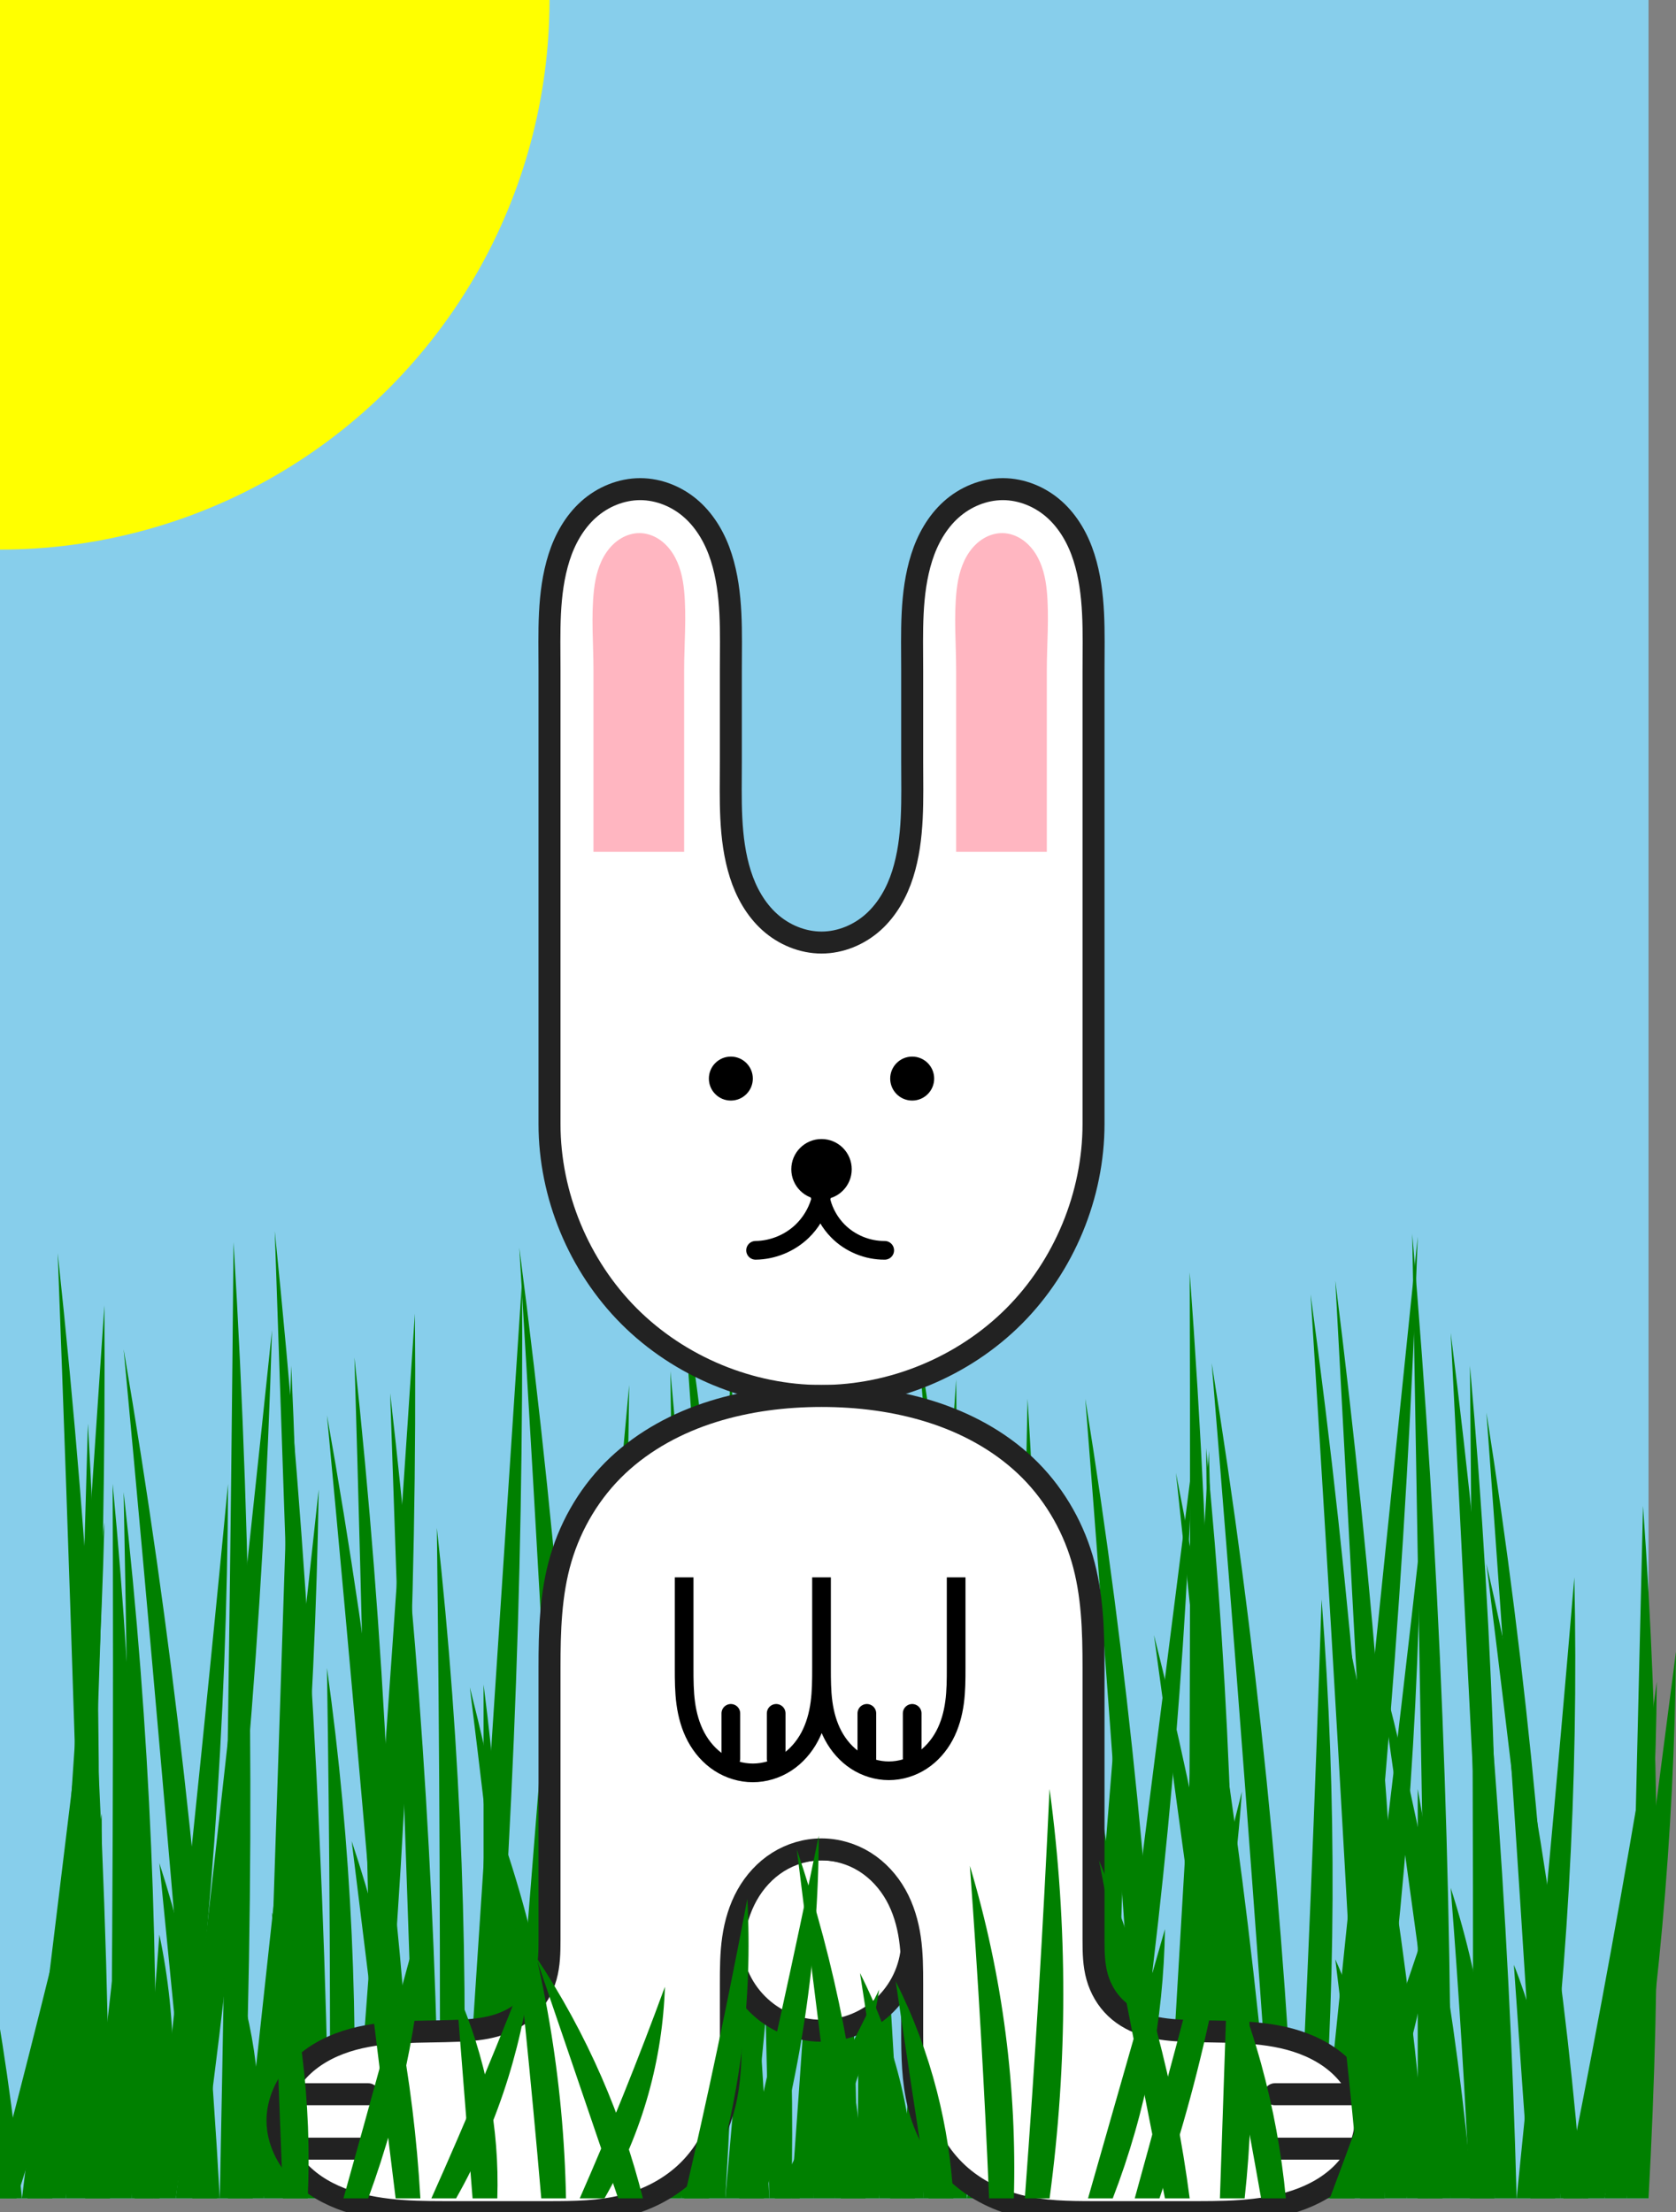 <svg version="1.1"
     xmlns="http://www.w3.org/2000/svg"
     width="610.0"
     height="805.0">

<rect width="100%" height="100%" fill="#808080" stroke="none"/>

<rect x="0" y="0" width="600" height="800" fill="skyblue"/>
<circle cx="0" cy="0" r="200" fill="yellow"/>
<path d="M 0.0 800.0 L 8.0 800.0 C 5.056 769.821, 0.716 739.778, -5.0 710.0 C -10.885 679.341, -18.23 648.962, -27.0 619.0 C -22.193 649.312, -17.526 679.645, -13.0 710.0 C -8.53 739.98, -4.196 769.98, 0.0 800.0 Z" fill="green"/>
<path d="M 8.0 800.0 L 16.0 800.0 C 22.324 759.176, 27.328 718.147, 31.0 677.0 C 34.651 636.089, 36.986 595.061, 38.0 554.0 L 23.0 677.0 L 8.0 800.0 Z" fill="green"/>
<path d="M 16.0 800.0 L 24.0 800.0 C 28.997 746.101, 32.665 692.079, 35.0 638.0 C 37.344 583.703, 38.345 529.347, 38.0 475.0 C 34.345 529.334, 30.678 583.667, 27.0 638.0 C 23.344 692.001, 19.678 746.001, 16.0 800.0 Z" fill="green"/>
<path d="M 24.0 800.0 L 32.0 800.0 C 34.666 753.05, 36.0 706.025, 36.0 659.0 C 36.0 611.975, 34.666 564.95, 32.0 518.0 L 28.0 659.0 L 24.0 800.0 Z" fill="green"/>
<path d="M 32.0 800.0 L 40.0 800.0 C 39.827 742.636, 38.159 685.277, 35.0 628.0 C 31.832 570.558, 27.163 513.198, 21.0 456.0 C 23.167 513.327, 25.167 570.661, 27.0 628.0 C 28.833 685.328, 30.5 742.662, 32.0 800.0 Z" fill="green"/>
<path d="M 40.0 800.0 L 48.0 800.0 C 49.83 756.695, 50.164 713.328, 49.0 670.0 C 47.834 626.592, 45.165 583.224, 41.0 540.0 C 41.167 583.333, 41.167 626.667, 41.0 670.0 C 40.833 713.334, 40.5 756.668, 40.0 800.0 Z" fill="green"/>
<path d="M 48.0 800.0 L 56.0 800.0 C 57.143 757.339, 56.809 714.638, 55.0 672.0 C 53.171 628.901, 49.835 585.866, 45.0 543.0 C 45.833 585.997, 46.499 628.998, 47.0 672.0 C 47.497 714.665, 47.83 757.332, 48.0 800.0 Z" fill="green"/>
<path d="M 56.0 800.0 L 64.0 800.0 C 70.16 756.845, 74.83 713.477, 78.0 670.0 C 81.154 626.741, 82.822 583.374, 83.0 540.0 C 78.832 583.35, 74.498 626.683, 70.0 670.0 C 65.498 713.351, 60.832 756.685, 56.0 800.0 Z" fill="green"/>
<path d="M 64.0 800.0 L 72.0 800.0 C 79.491 747.517, 85.494 694.823, 90.0 642.0 C 94.484 589.432, 97.486 536.737, 99.0 484.0 C 93.498 536.684, 87.831 589.351, 82.0 642.0 C 76.165 694.685, 70.165 747.352, 64.0 800.0 Z" fill="green"/>
<path d="M 72.0 800.0 L 80.0 800.0 C 77.116 748.558, 72.78 697.197, 67.0 646.0 C 61.145 594.138, 53.808 542.443, 45.0 491.0 C 49.819 542.653, 54.485 594.32, 59.0 646.0 C 63.483 697.321, 67.817 748.654, 72.0 800.0 Z" fill="green"/>
<path d="M 80.0 800.0 L 88.0 800.0 C 90.499 742.039, 91.499 684.013, 91.0 626.0 C 90.5 567.961, 88.499 509.935, 85.0 452.0 C 84.5 510.002, 83.833 568.002, 83.0 626.0 C 82.167 684.003, 81.167 742.003, 80.0 800.0 Z" fill="green"/>
<path d="M 88.0 800.0 L 96.0 800.0 C 101.993 757.158, 106.663 714.13, 110.0 671.0 C 113.321 628.075, 115.322 585.048, 116.0 542.0 L 102.0 671.0 L 88.0 800.0 Z" fill="green"/>
<path d="M 96.0 800.0 L 104.0 800.0 C 106.992 749.722, 108.659 699.366, 109.0 649.0 C 109.343 598.319, 108.342 547.628, 106.0 497.0 C 104.339 547.667, 102.672 598.334, 101.0 649.0 C 99.339 699.334, 97.672 749.667, 96.0 800.0 Z" fill="green"/>
<path d="M 104.0 800.0 L 112.0 800.0 C 114.318 764.387, 115.319 728.687, 115.0 693.0 C 114.678 656.955, 113.01 620.921, 110.0 585.0 C 109.005 621, 108.005 657, 107.0 693.0 C 106.005 728.667, 105.005 764.333, 104.0 800.0 Z" fill="green"/>
<path d="M 112.0 800.0 L 120.0 800.0 C 119.327 741.298, 117.327 682.611, 114.0 624.0 C 110.665 565.238, 105.996 506.551, 100.0 448.0 L 106.0 624.0 L 112.0 800.0 Z" fill="green"/>
<path d="M 120.0 800.0 L 128.0 800.0 C 129.469 768.022, 129.469 735.978, 128.0 704.0 C 126.509 671.55, 123.505 639.17, 119.0 607.0 C 119.501 639.331, 119.834 671.665, 120.0 704.0 C 120.164 736, 120.164 768, 120.0 800.0 Z" fill="green"/>
<path d="M 128.0 800.0 L 136.0 800.0 C 141.497 746.459, 145.499 692.764, 148.0 639.0 C 150.494 585.375, 151.495 531.681, 151.0 478.0 C 147.499 531.678, 143.832 585.345, 140.0 639.0 C 136.166 692.679, 132.166 746.346, 128.0 800.0 Z" fill="green"/>
<path d="M 136.0 800.0 L 144.0 800.0 C 144.494 748.985, 143.494 697.956, 141.0 647.0 C 138.499 595.897, 134.497 544.868, 129.0 494.0 C 130.5 544.995, 131.833 595.996, 133.0 647.0 C 134.167 697.997, 135.167 748.997, 136.0 800.0 Z" fill="green"/>
<path d="M 144.0 800.0 L 152.0 800.0 C 149.447 752.559, 145.444 705.196, 140.0 658.0 C 134.478 610.132, 127.474 562.435, 119.0 515.0 C 123.485 562.653, 127.819 610.32, 132.0 658.0 C 136.15 705.321, 140.15 752.654, 144.0 800.0 Z" fill="green"/>
<path d="M 152.0 800.0 L 160.0 800.0 C 159.64 751.3, 157.973 702.61, 155.0 654.0 C 151.997 604.894, 147.661 555.87, 142.0 507.0 C 143.661 556, 145.328 605, 147.0 654.0 C 148.661 702.667, 150.328 751.334, 152.0 800.0 Z" fill="green"/>
<path d="M 160.0 800.0 L 168.0 800.0 C 169.495 759.352, 169.495 718.648, 168.0 678.0 C 166.501 637.241, 163.498 596.538, 159.0 556.0 C 159.5 596.665, 159.833 637.332, 160.0 678.0 C 160.167 718.666, 160.167 759.334, 160.0 800.0 Z" fill="green"/>
<path d="M 168.0 800.0 L 176.0 800.0 C 180.998 744.432, 184.666 688.744, 187.0 633.0 C 189.329 577.368, 190.33 521.68, 190.0 466.0 L 179.0 633.0 L 168.0 800.0 Z" fill="green"/>
<path d="M 176.0 800.0 L 184.0 800.0 C 185.307 769.018, 185.307 737.982, 184.0 707.0 C 182.675 675.572, 180.005 644.2, 176.0 613.0 L 176.0 707.0 L 176.0 800.0 Z" fill="green"/>
<path d="M 184.0 800.0 L 192.0 800.0 C 195.991 767.125, 198.661 734.089, 200.0 701.0 C 201.348 667.685, 201.348 634.315, 200.0 601.0 C 197.347 634.334, 194.68 667.668, 192.0 701.0 C 189.347 734.001, 186.68 767.001, 184.0 800.0 Z" fill="green"/>
<path d="M 192.0 800.0 L 200.0 800.0 C 198.122 768.866, 194.784 737.821, 190.0 707.0 C 185.146 675.722, 178.803 644.675, 171.0 614.0 C 174.831 644.98, 178.498 675.981, 182.0 707.0 C 185.498 737.982, 188.831 768.983, 192.0 800.0 Z" fill="green"/>
<path d="M 200.0 800.0 L 208.0 800.0 C 214.494 750.833, 219.497 701.47, 223.0 652.0 C 226.488 602.742, 228.489 553.379, 229.0 504.0 C 224.498 553.349, 219.832 602.682, 215.0 652.0 C 210.165 701.35, 205.165 750.684, 200.0 800.0 Z" fill="green"/>
<path d="M 208.0 800.0 L 216.0 800.0 C 214.488 742.269, 211.487 684.576, 207.0 627.0 C 202.495 569.191, 196.492 511.498, 189.0 454.0 C 192.5 511.657, 195.833 569.324, 199.0 627.0 C 202.166 684.658, 205.166 742.325, 208.0 800.0 Z" fill="green"/>
<path d="M 216.0 800.0 L 224.0 800.0 C 223.446 766.601, 221.443 733.226, 218.0 700.0 C 214.49 666.134, 209.484 632.424, 203.0 599.0 C 205.49 632.656, 207.824 666.323, 210.0 700.0 C 212.154 733.324, 214.154 766.658, 216.0 800.0 Z" fill="green"/>
<path d="M 224.0 800.0 L 232.0 800.0 C 232.132 759.303, 230.798 718.601, 228.0 678.0 C 225.165 636.86, 220.828 595.824, 215.0 555.0 C 216.828 595.993, 218.495 636.994, 220.0 678.0 C 221.492 718.661, 222.826 759.328, 224.0 800.0 Z" fill="green"/>
<path d="M 232.0 800.0 L 240.0 800.0 C 240.661 760.659, 239.994 721.296, 238.0 682.0 C 236 642.569, 232.664 603.205, 228.0 564.0 L 230.0 682.0 L 232.0 800.0 Z" fill="green"/>
<path d="M 240.0 800.0 L 248.0 800.0 C 253.827 760.516, 258.164 720.811, 261.0 681.0 C 263.82 641.402, 265.155 601.698, 265.0 562.0 C 261.165 601.683, 257.165 641.35, 253.0 681.0 C 248.832 720.684, 244.498 760.352, 240.0 800.0 Z" fill="green"/>
<path d="M 248.0 800.0 L 256.0 800.0 C 256.648 749.994, 255.981 699.971, 254.0 650.0 C 252.002 599.59, 248.667 549.233, 244.0 499.0 C 244.664 549.333, 245.331 599.667, 246.0 650.0 C 246.664 700, 247.331 750, 248.0 800.0 Z" fill="green"/>
<path d="M 256.0 800.0 L 264.0 800.0 C 266.992 749.388, 268.659 698.699, 269.0 648.0 C 269.343 596.985, 268.342 545.962, 266.0 495.0 C 264.339 546, 262.672 597, 261.0 648.0 C 259.339 698.667, 257.672 749.334, 256.0 800.0 Z" fill="green"/>
<path d="M 264.0 800.0 L 272.0 800.0 C 278.329 743.127, 283.33 686.106, 287.0 629.0 C 290.659 572.065, 292.993 515.044, 294.0 458.0 L 279.0 629.0 L 264.0 800.0 Z" fill="green"/>
<path d="M 272.0 800.0 L 280.0 800.0 C 277.319 743.916, 273.317 687.896, 268.0 632.0 C 262.659 575.853, 255.99 519.832, 248.0 464.0 L 260.0 632.0 L 272.0 800.0 Z" fill="green"/>
<path d="M 280.0 800.0 L 288.0 800.0 C 288.793 768.992, 288.126 737.946, 286.0 707.0 C 283.837 675.515, 280.165 644.134, 275.0 613.0 C 276.164 644.328, 277.164 675.662, 278.0 707.0 C 278.827 737.996, 279.494 768.997, 280.0 800.0 Z" fill="green"/>
<path d="M 288.0 800.0 L 296.0 800.0 C 301.496 742.116, 305.498 684.09, 308.0 626.0 C 310.511 567.706, 311.511 509.346, 311.0 451.0 C 307.511 509.344, 303.845 567.678, 300.0 626.0 C 296.176 684.012, 292.176 742.012, 288.0 800.0 Z" fill="green"/>
<path d="M 296.0 800.0 L 304.0 800.0 C 304.972 767.337, 304.638 734.636, 303.0 702.0 C 301.339 668.897, 298.335 635.86, 294.0 603.0 C 294.332 636, 294.665 669, 295.0 702.0 C 295.332 734.667, 295.665 767.333, 296.0 800.0 Z" fill="green"/>
<path d="M 304.0 800.0 L 312.0 800.0 C 311.99 762.968, 310.655 725.937, 308.0 689.0 C 305.331 651.872, 301.328 614.84, 296.0 578.0 L 300.0 689.0 L 304.0 800.0 Z" fill="green"/>
<path d="M 312.0 800.0 L 320.0 800.0 C 321.831 744.689, 322.165 689.329, 321.0 634.0 C 319.834 578.608, 317.166 523.248, 313.0 468.0 C 313.167 523.333, 313.167 578.667, 313.0 634.0 C 312.833 689.334, 312.5 744.668, 312.0 800.0 Z" fill="green"/>
<path d="M 320.0 800.0 L 328.0 800.0 C 325.298 741.254, 321.297 682.569, 316.0 624.0 C 310.652 564.861, 303.983 505.841, 296.0 447.0 C 299.989 506.001, 303.989 565.001, 308.0 624.0 C 311.989 682.667, 315.989 741.334, 320.0 800.0 Z" fill="green"/>
<path d="M 328.0 800.0 L 336.0 800.0 C 340.665 750.435, 344 700.744, 346.0 651.0 C 347.996 601.363, 348.663 551.673, 348.0 502.0 L 338.0 651.0 L 328.0 800.0 Z" fill="green"/>
<path d="M 336.0 800.0 L 344.0 800.0 C 346.654 761.728, 347.989 723.364, 348.0 685.0 C 348.012 646.303, 346.677 607.605, 344.0 569.0 C 342.672 607.667, 341.339 646.334, 340.0 685.0 C 338.672 723.334, 337.339 761.667, 336.0 800.0 Z" fill="green"/>
<path d="M 344.0 800.0 L 352.0 800.0 C 349.771 759.553, 346.101 719.186, 341.0 679.0 C 335.809 638.11, 329.137 597.407, 321.0 557.0 C 325.151 597.652, 329.151 638.319, 333.0 679.0 C 336.815 719.32, 340.482 759.653, 344.0 800.0 Z" fill="green"/>
<path d="M 352.0 800.0 L 360.0 800.0 C 366.654 763.206, 371.991 726.175, 376.0 689.0 C 379.978 652.11, 382.647 615.079, 384.0 578.0 L 368.0 689.0 L 352.0 800.0 Z" fill="green"/>
<path d="M 360.0 800.0 L 368.0 800.0 C 364.955 747.903, 360.62 695.882, 355.0 644.0 C 349.313 591.502, 342.31 539.147, 334.0 487.0 C 338.319 539.334, 342.653 591.668, 347.0 644.0 C 351.32 696.001, 355.653 748.001, 360.0 800.0 Z" fill="green"/>
<path d="M 368.0 800.0 L 376.0 800.0 C 378.322 751.706, 379.323 703.349, 379.0 655.0 C 378.675 606.3, 377.007 557.608, 374.0 509.0 C 373.003 557.667, 372.003 606.333, 371.0 655.0 C 370.003 703.333, 369.003 751.667, 368.0 800.0 Z" fill="green"/>
<path d="M 376.0 800.0 L 384.0 800.0 C 381.106 754.544, 376.77 709.181, 371.0 664.0 C 365.14 618.113, 357.802 572.415, 349.0 527.0 C 353.817 572.651, 358.483 618.318, 363.0 664.0 C 367.481 709.319, 371.814 754.653, 376.0 800.0 Z" fill="green"/>
<path d="M 384.0 800.0 L 392.0 800.0 C 395.498 765.776, 397.501 731.399, 398.0 697.0 C 398.498 662.645, 397.497 628.268, 395.0 594.0 C 393.499 628.341, 391.833 662.675, 390.0 697.0 C 388.166 731.343, 386.166 765.677, 384.0 800.0 Z" fill="green"/>
<path d="M 392.0 800.0 L 400.0 800.0 C 403.998 767.126, 406.667 734.09, 408.0 701.0 C 409.328 668.018, 409.328 634.982, 408.0 602.0 L 400.0 701.0 L 392.0 800.0 Z" fill="green"/>
<path d="M 400.0 800.0 L 408.0 800.0 C 414.989 755.514, 420.659 710.822, 425.0 666.0 C 429.316 621.435, 432.318 576.742, 434.0 532.0 L 417.0 666.0 L 400.0 800.0 Z" fill="green"/>
<path d="M 408.0 800.0 L 416.0 800.0 C 414.43 766.559, 411.426 733.184, 407.0 700.0 C 402.477 666.092, 396.47 632.383, 389.0 599.0 C 392.484 632.651, 395.818 666.319, 399.0 700.0 C 402.148 733.32, 405.148 766.654, 408.0 800.0 Z" fill="green"/>
<path d="M 416.0 800.0 L 424.0 800.0 C 422.122 751.581, 418.786 703.218, 414.0 655.0 C 409.152 606.155, 402.814 557.459, 395.0 509.0 C 398.822 557.655, 402.488 606.322, 406.0 655.0 C 409.486 703.323, 412.819 751.656, 416.0 800.0 Z" fill="green"/>
<path d="M 424.0 800.0 L 432.0 800.0 C 435.999 754.758, 438.667 709.399, 440.0 664.0 C 441.331 618.68, 441.331 573.32, 440.0 528.0 L 432.0 664.0 L 424.0 800.0 Z" fill="green"/>
<path d="M 432.0 800.0 L 440.0 800.0 C 441.819 744.022, 442.153 687.996, 441.0 632.0 C 439.839 575.609, 437.171 519.249, 433.0 463.0 C 433.168 519.333, 433.168 575.667, 433.0 632.0 C 432.833 688.001, 432.5 744.001, 432.0 800.0 Z" fill="green"/>
<path d="M 440.0 800.0 L 448.0 800.0 C 449.48 754.683, 449.48 709.317, 448.0 664.0 C 446.506 618.251, 443.504 572.551, 439.0 527.0 C 439.501 572.665, 439.834 618.332, 440.0 664.0 C 440.165 709.333, 440.165 754.667, 440.0 800.0 Z" fill="green"/>
<path d="M 448.0 800.0 L 456.0 800.0 C 452.58 765.844, 447.909 731.814, 442.0 698.0 C 435.955 663.408, 428.615 629.043, 420.0 595.0 C 424.644 629.336, 429.311 663.67, 434.0 698.0 C 438.645 732.003, 443.311 766.003, 448.0 800.0 Z" fill="green"/>
<path d="M 456.0 800.0 L 464.0 800.0 C 460.638 755.875, 455.969 711.849, 450.0 668.0 C 443.983 623.794, 436.645 579.768, 428.0 536.0 L 442.0 668.0 L 456.0 800.0 Z" fill="green"/>
<path d="M 464.0 800.0 L 472.0 800.0 C 469.814 749.241, 466.145 698.545, 461.0 648.0 C 455.824 597.152, 449.153 546.456, 441.0 496.0 C 445.166 546.653, 449.166 597.32, 453.0 648.0 C 456.832 698.654, 460.499 749.322, 464.0 800.0 Z" fill="green"/>
<path d="M 472.0 800.0 L 480.0 800.0 C 483.165 763.756, 484.834 727.381, 485.0 691.0 C 485.166 654.632, 483.831 618.258, 481.0 582.0 C 479.833 618.339, 478.5 654.673, 477.0 691.0 C 475.5 727.341, 473.833 763.675, 472.0 800.0 Z" fill="green"/>
<path d="M 480.0 800.0 L 488.0 800.0 C 495.326 741.813, 501.328 683.46, 506.0 625.0 C 510.655 566.752, 513.989 508.399, 516.0 450.0 L 498.0 625.0 L 480.0 800.0 Z" fill="green"/>
<path d="M 488.0 800.0 L 496.0 800.0 C 502.49 760.205, 507.495 720.168, 511.0 680.0 C 514.482 640.092, 516.484 600.056, 517.0 560.0 C 512.498 600.019, 507.831 640.019, 503.0 680.0 C 498.164 720.02, 493.164 760.021, 488.0 800.0 Z" fill="green"/>
<path d="M 496.0 800.0 L 504.0 800.0 C 502.465 745.266, 499.463 690.573, 495.0 636.0 C 490.49 580.851, 484.487 525.824, 477.0 471.0 C 480.491 525.99, 483.824 580.991, 487.0 636.0 C 490.156 690.658, 493.156 745.325, 496.0 800.0 Z" fill="green"/>
<path d="M 504.0 800.0 L 512.0 800.0 C 510.323 744.273, 507.322 688.585, 503.0 633.0 C 498.662 577.209, 492.993 521.521, 486.0 466.0 L 495.0 633.0 L 504.0 800.0 Z" fill="green"/>
<path d="M 512.0 800.0 L 520.0 800.0 C 517.299 763.871, 513.295 727.84, 508.0 692.0 C 502.647 655.773, 495.975 619.741, 488.0 584.0 L 500.0 692.0 L 512.0 800.0 Z" fill="green"/>
<path d="M 520.0 800.0 L 528.0 800.0 C 528.316 741.654, 527.315 683.301, 525.0 625.0 C 522.667 566.26, 518.999 507.573, 514.0 449.0 C 514.997 507.667, 515.997 566.333, 517.0 625.0 C 517.997 683.333, 518.997 741.667, 520.0 800.0 Z" fill="green"/>
<path d="M 528.0 800.0 L 536.0 800.0 C 533.112 766.832, 528.773 733.79, 523.0 701.0 C 517.136 667.696, 509.794 634.653, 501.0 602.0 C 505.83 634.977, 510.497 667.977, 515.0 701.0 C 519.497 733.978, 523.83 766.979, 528.0 800.0 Z" fill="green"/>
<path d="M 536.0 800.0 L 544.0 800.0 C 545.482 749.681, 545.482 699.319, 544.0 649.0 C 542.505 598.259, 539.504 547.563, 535.0 497.0 C 535.501 547.665, 535.834 598.332, 536.0 649.0 C 536.165 699.333, 536.165 749.667, 536.0 800.0 Z" fill="green"/>
<path d="M 544.0 800.0 L 552.0 800.0 C 550.636 747.611, 547.968 695.256, 544.0 643.0 C 539.991 590.21, 534.656 537.522, 528.0 485.0 C 530.658 537.667, 533.325 590.334, 536.0 643.0 C 538.658 695.334, 541.325 747.667, 544.0 800.0 Z" fill="green"/>
<path d="M 552.0 800.0 L 560.0 800.0 C 565.162 762.499, 568.833 724.793, 571.0 687.0 C 573.157 649.379, 573.825 611.673, 573.0 574.0 C 569.832 611.681, 566.498 649.348, 563.0 687.0 C 559.499 724.683, 555.832 762.35, 552.0 800.0 Z" fill="green"/>
<path d="M 560.0 800.0 L 568.0 800.0 C 566.483 752.255, 563.481 704.558, 559.0 657.0 C 554.493 609.161, 548.489 561.463, 541.0 514.0 C 544.499 561.655, 547.833 609.322, 551.0 657.0 C 554.166 704.656, 557.166 752.323, 560.0 800.0 Z" fill="green"/>
<path d="M 568.0 800.0 L 576.0 800.0 C 573.089 761.524, 568.752 723.155, 563.0 685.0 C 557.132 646.075, 549.792 607.371, 541.0 569.0 C 545.813 607.649, 550.48 646.316, 555.0 685.0 C 559.477 723.317, 563.811 761.651, 568.0 800.0 Z" fill="green"/>
<path d="M 576.0 800.0 L 584.0 800.0 C 590.154 768.912, 594.828 737.532, 598.0 706.0 C 601.142 674.768, 602.811 643.389, 603.0 612.0 C 598.83 643.356, 594.496 674.69, 590.0 706.0 C 585.497 737.357, 580.83 768.691, 576.0 800.0 Z" fill="green"/>
<path d="M 584.0 800.0 L 592.0 800.0 C 597.659 767.192, 601.997 734.157, 605.0 701.0 C 608.011 667.752, 609.68 634.382, 610.0 601.0 C 605.688 634.336, 601.355 667.669, 597.0 701.0 C 592.688 734.003, 588.355 767.003, 584.0 800.0 Z" fill="green"/>
<path d="M 592.0 800.0 L 600.0 800.0 C 602.332 758.046, 603.333 716.018, 603.0 674.0 C 602.667 631.961, 600.999 589.933, 598.0 548.0 L 595.0 674.0 L 592.0 800.0 Z" fill="green"/>
<path d="M 200.0 409.0 L 200.0 244.0 C 200.0 230.192, 199.3 216.05, 203.464 202.885 C 205.547 196.303, 209.035 190.057, 214.169 185.441 C 219.302 180.824, 226.096 178, 233.0 178.0 C 239.904 178.0, 246.698 180.824, 251.831 185.441 C 256.965 190.057, 260.453 196.303, 262.536 202.885 C 266.7 216.05, 266 230.192, 266.0 244.0 L 266.0 277.0 C 266.0 290.808, 265.3 304.95, 269.464 318.115 C 271.547 324.697, 275.035 330.943, 280.169 335.559 C 285.302 340.176, 292.096 343, 299.0 343.0 C 305.904 343.0, 312.698 340.176, 317.831 335.559 C 322.965 330.943, 326.453 324.697, 328.536 318.115 C 332.7 304.95, 332 290.808, 332.0 277.0 L 332.0 244.0 C 332.0 230.192, 331.3 216.05, 335.464 202.885 C 337.547 196.303, 341.035 190.057, 346.169 185.441 C 351.302 180.824, 358.096 178, 365.0 178.0 C 371.904 178.0, 378.698 180.824, 383.831 185.441 C 388.965 190.057, 392.453 196.303, 394.536 202.885 C 398.7 216.05, 398 230.192, 398.0 244.0 L 398.0 409.0 C 398.0 434.918, 387.33 460.677, 369.004 479.004 C 350.677 497.33, 324.918 508.0, 299.0 508.0 C 273.082 508.0, 247.323 497.33, 228.996 479.004 C 210.67 460.677, 200.0 434.918, 200.0 409.0 Z" fill="white" stroke="#222" stroke-width="8"/>
<path d="M 216.0 310.0 L 216.0 244.0 C 216.0 234.228, 215.102 224.412, 216.184 214.701 C 216.725 209.845, 217.981 204.951, 220.763 200.934 C 222.154 198.926, 223.926 197.164, 226.025 195.914 C 228.124 194.664, 230.558 193.941, 233.0 194.0 C 235.412 194.058, 237.78 194.877, 239.802 196.194 C 241.824 197.511, 243.508 199.313, 244.817 201.341 C 247.434 205.395, 248.552 210.25, 249.003 215.055 C 249.904 224.665, 249 234.348, 249.0 244.0 L 249.0 310.0" fill="lightpink"/>
<path d="M 348.0 310.0 L 348.0 244.0 C 348.0 234.228, 347.102 224.412, 348.184 214.701 C 348.725 209.845, 349.981 204.951, 352.763 200.934 C 354.154 198.926, 355.926 197.164, 358.025 195.914 C 360.124 194.664, 362.558 193.941, 365.0 194.0 C 367.412 194.058, 369.78 194.877, 371.802 196.194 C 373.824 197.511, 375.508 199.313, 376.817 201.341 C 379.434 205.395, 380.552 210.25, 381.003 215.055 C 381.904 224.665, 381 234.348, 381.0 244.0 L 381.0 310.0" fill="lightpink"/>
<circle cx="266" cy="392.5" r="8"/>
<circle cx="332" cy="392.5" r="8"/>
<circle cx="299" cy="425.5" r="11"/>
<path d="M 322.0 455.0 C 315.706 455.052, 309.432 452.469, 305.0 448.0 C 302.077 445.053, 299.951 441.324, 298.903 437.308 C 297.855 433.292, 297.889 428.999, 299.0 425.0 C 299.872 429.091, 299.688 433.402, 298.47 437.404 C 297.252 441.405, 295.003 445.088, 292.0 448.0 C 287.493 452.37, 281.277 454.929, 275.0 455.0" fill="none" stroke="black" stroke-width="6.8" stroke-linecap="round"/>
<circle cx="299" cy="706.0" r="33" fill="white" stroke="#222" stroke-width="8"/>
<path d="M 299.0 508.0 C 285.617 508.0, 272.18 509.686, 259.408 513.685 C 246.636 517.684, 234.535 524.165, 224.797 533.345 C 215.059 542.526, 207.926 554.382, 204.139 567.218 C 200.352 580.055, 200 593.617, 200.0 607.0 L 200.0 706.0 C 200.0 710.48, 199.906 715.017, 198.701 719.332 C 197.496 723.647, 195.184 727.668, 191.938 730.756 C 188.691 733.844, 184.595 735.96, 180.286 737.188 C 175.978 738.417, 171.476 738.803, 167.0 739.0 C 153.265 739.604, 139.175 738.617, 126.083 742.812 C 119.536 744.91, 113.319 748.348, 108.635 753.38 C 103.952 758.412, 100.906 765.126, 101.0 772.0 C 101.093 778.837, 104.277 785.424, 108.997 790.371 C 113.717 795.319, 119.882 798.73, 126.366 800.901 C 139.333 805.243, 153.325 805, 167.0 805.0 L 200.0 805.0 C 209.089 805.0, 218.275 804.876, 227.091 802.668 C 235.908 800.46, 244.258 796.111, 250.684 789.684 C 257.111 783.258, 261.46 774.908, 263.668 766.091 C 265.876 757.275, 266 748.089, 266.0 739.0 L 266.0 722.0 C 266.0 716.446, 266.026 710.87, 266.825 705.373 C 267.625 699.877, 269.212 694.455, 271.928 689.61 C 274.644 684.765, 278.499 680.53, 283.205 677.58 C 287.912 674.631, 293.446 673, 299.0 673.0 C 304.554 673.0, 310.088 674.631, 314.795 677.58 C 319.501 680.53, 323.356 684.765, 326.072 689.61 C 328.788 694.455, 330.375 699.877, 331.175 705.373 C 331.974 710.87, 332 716.446, 332.0 722.0 L 332.0 739.0 C 332.0 748.089, 332.124 757.275, 334.332 766.091 C 336.54 774.908, 340.889 783.258, 347.316 789.684 C 353.742 796.111, 362.092 800.46, 370.909 802.668 C 379.725 804.876, 388.911 805, 398.0 805.0 L 431.0 805.0 C 444.675 805.0, 458.667 805.243, 471.634 800.901 C 478.118 798.73, 484.283 795.319, 489.003 790.371 C 493.723 785.424, 496.907 778.837, 497.0 772.0 C 497.094 765.126, 494.048 758.412, 489.365 753.38 C 484.681 748.348, 478.464 744.91, 471.917 742.812 C 458.825 738.617, 444.735 739.604, 431.0 739.0 C 426.524 738.803, 422.022 738.417, 417.714 737.188 C 413.405 735.96, 409.309 733.844, 406.062 730.756 C 402.816 727.668, 400.504 723.647, 399.299 719.332 C 398.094 715.017, 398 710.48, 398.0 706.0 L 398.0 607.0 C 398.0 593.617, 397.648 580.055, 393.861 567.218 C 390.074 554.382, 382.941 542.526, 373.203 533.345 C 363.465 524.165, 351.364 517.684, 338.592 513.685 C 325.82 509.686, 312.383 508, 299.0 508.0 Z" fill="white" stroke="#222" stroke-width="8"/>
<path d="M 104.3 762.1 L 134 762.1" fill="none" stroke="#222" stroke-linecap="round" stroke-width="8"/>
<path d="M 104.3 781.9 L 134 781.9" fill="none" stroke="#222" stroke-linecap="round" stroke-width="8"/>
<path d="M 493.7 762.1 L 464 762.1" fill="none" stroke="#222" stroke-linecap="round" stroke-width="8"/>
<path d="M 493.7 781.9 L 464 781.9" fill="none" stroke="#222" stroke-linecap="round" stroke-width="8"/>
<path d="M 249.0 574.0 L 249.0 607.0 C 249.0 611.286, 249.014 615.587, 249.591 619.834 C 250.168 624.081, 251.32 628.282, 253.341 632.061 C 255.361 635.841, 258.262 639.177, 261.855 641.514 C 265.448 643.852, 269.714 645.158, 274 645.158 C 278.286 645.158, 282.552 643.852, 286.145 641.514 C 289.738 639.177, 292.639 635.841, 294.659 632.061 C 296.68 628.282, 297.832 624.081, 298.409 619.834 C 298.986 615.587, 299 611.286, 299.0 607.0 L 299.0 574.0 L 299.0 607.0 C 299.0 611.2, 299.014 615.415, 299.579 619.577 C 300.144 623.739, 301.274 627.856, 303.254 631.56 C 305.234 635.265, 308.077 638.534, 311.598 640.824 C 315.119 643.115, 319.3 644.395, 323.5 644.395 C 327.7 644.395, 331.881 643.115, 335.402 640.824 C 338.923 638.534, 341.766 635.265, 343.746 631.56 C 345.726 627.856, 346.856 623.739, 347.421 619.577 C 347.986 615.415, 348 611.2, 348.0 607.0 L 348.0 574.0" fill="none" stroke="black" stroke-width="6.8"/>
<path d="M 266 623.5 L 266 640.0" fill="none" stroke="black" stroke-linecap="round" stroke-width="6.8"/>
<path d="M 282.5 623.5 L 282.5 640.0" fill="none" stroke="black" stroke-linecap="round" stroke-width="6.8"/>
<path d="M 332 623.5 L 332 640.0" fill="none" stroke="black" stroke-linecap="round" stroke-width="6.8"/>
<path d="M 315.5 623.5 L 315.5 640.0" fill="none" stroke="black" stroke-linecap="round" stroke-width="6.8"/>
<path d="M -3.0 800.0 L 6.0 800.0 C 13.62 777.124, 19.639 753.714, 24.0 730.0 C 28.251 706.884, 30.926 683.479, 32.0 660.0 C 26.49 683.371, 20.823 706.705, 15.0 730.0 C 9.157 753.373, 3.157 776.707, -3.0 800.0 Z" fill="green"/>
<path d="M 10.0 800.0 L 19.0 800.0 C 25.311 777.036, 29.993 753.625, 33.0 730.0 C 35.953 706.797, 37.291 683.388, 37.0 660.0 C 32.827 683.363, 28.494 706.697, 24.0 730.0 C 19.494 753.365, 14.827 776.699, 10.0 800.0 Z" fill="green"/>
<path d="M 31.0 800.0 L 40.0 800.0 C 43.992 781.929, 46.338 763.495, 47.0 745.0 C 47.657 726.626, 46.652 708.193, 44.0 690.0 C 42.164 708.351, 40.164 726.685, 38.0 745.0 C 35.831 763.354, 33.498 781.688, 31.0 800.0 Z" fill="green"/>
<path d="M 49.0 800.0 L 58.0 800.0 C 61.321 784.23, 63.0 768.115, 63.0 752.0 C 63.0 735.885, 61.321 719.77, 58.0 704.0 C 56.832 720.013, 55.498 736.014, 54.0 752.0 C 52.499 768.017, 50.832 784.018, 49.0 800.0 Z" fill="green"/>
<path d="M 70.0 800.0 L 79.0 800.0 C 78.44 779.559, 76.433 759.158, 73.0 739.0 C 69.481 718.34, 64.464 697.936, 58.0 678.0 L 64.0 739.0 L 70.0 800.0 Z" fill="green"/>
<path d="M 83.0 800.0 L 92.0 800.0 C 94.14 787.132, 94.813 774.02, 94.0 761.0 C 93.175 747.789, 90.821 734.673, 87.0 722.0 L 85.0 761.0 L 83.0 800.0 Z" fill="green"/>
<path d="M 103.0 800.0 L 112.0 800.0 C 112.793 782.651, 112.123 765.236, 110.0 748.0 C 107.832 730.394, 104.147 712.976, 99.0 696.0 L 101.0 748.0 L 103.0 800.0 Z" fill="green"/>
<path d="M 125.0 800.0 L 134.0 800.0 C 140.459 782.448, 145.481 764.368, 149.0 746.0 C 152.474 727.868, 154.482 709.455, 155.0 691.0 C 150.043 709.345, 145.043 727.679, 140.0 746.0 C 135.042 764.012, 130.042 782.012, 125.0 800.0 Z" fill="green"/>
<path d="M 144.0 800.0 L 153.0 800.0 C 151.763 778.189, 149.089 756.46, 145.0 735.0 C 140.805 712.984, 135.121 691.251, 128.0 670.0 L 136.0 735.0 L 144.0 800.0 Z" fill="green"/>
<path d="M 157.0 800.0 L 166.0 800.0 C 173.884 786.07, 180.266 771.29, 185.0 756.0 C 189.532 741.361, 192.553 726.256, 194.0 711.0 C 188.205 726.081, 182.204 741.083, 176.0 756.0 C 169.865 770.751, 163.531 785.42, 157.0 800.0 Z" fill="green"/>
<path d="M 172.0 800.0 L 181.0 800.0 C 181.41 787.274, 180.402 774.504, 178.0 762.0 C 175.488 748.926, 171.452 736.145, 166.0 724.0 L 169.0 762.0 L 172.0 800.0 Z" fill="green"/>
<path d="M 197.0 800.0 L 206.0 800.0 C 205.599 778.557, 203.591 757.144, 200.0 736.0 C 196.314 714.299, 190.96 692.882, 184.0 672.0 C 186.498 693.315, 188.832 714.649, 191.0 736.0 C 193.165 757.317, 195.165 778.652, 197.0 800.0 Z" fill="green"/>
<path d="M 211.0 800.0 L 220.0 800.0 C 226.897 788.07, 232.286 775.27, 236.0 762.0 C 239.553 749.303, 241.573 736.178, 242.0 723.0 C 237.206 736.078, 232.205 749.08, 227.0 762.0 C 221.864 774.749, 216.53 787.417, 211.0 800.0 Z" fill="green"/>
<path d="M 225.0 800.0 L 234.0 800.0 C 230.217 784.955, 225.194 770.223, 219.0 756.0 C 212.321 740.663, 204.279 725.919, 195.0 712.0 L 210.0 756.0 L 225.0 800.0 Z" fill="green"/>
<path d="M 249.0 800.0 L 258.0 800.0 C 263.634 782.416, 267.656 764.315, 270.0 746.0 C 272.332 727.778, 273.002 709.343, 272.0 691.0 C 268.53 709.372, 264.863 727.707, 261.0 746.0 C 257.19 764.042, 253.19 782.043, 249.0 800.0 Z" fill="green"/>
<path d="M 269.0 800.0 L 278.0 800.0 C 284.635 778.415, 289.654 756.333, 293.0 734.0 C 296.272 712.161, 297.945 690.083, 298.0 668.0 C 293.492 690.033, 288.825 712.034, 284.0 734.0 C 279.159 756.036, 274.159 778.037, 269.0 800.0 Z" fill="green"/>
<path d="M 282.0 800.0 L 291.0 800.0 C 298.667 788.061, 305.049 775.297, 310.0 762.0 C 314.578 749.705, 317.933 736.956, 320.0 724.0 L 301.0 762.0 L 282.0 800.0 Z" fill="green"/>
<path d="M 306.0 800.0 L 315.0 800.0 C 313.708 778.856, 311.033 757.796, 307.0 737.0 C 302.794 715.314, 297.11 693.915, 290.0 673.0 C 292.646 694.336, 295.312 715.669, 298.0 737.0 C 300.646 758.003, 303.313 779.003, 306.0 800.0 Z" fill="green"/>
<path d="M 324.0 800.0 L 333.0 800.0 C 332.864 786.204, 331.184 772.424, 328.0 759.0 C 324.634 744.807, 319.588 731.014, 313.0 718.0 C 315.164 731.642, 317.164 745.31, 319.0 759.0 C 320.83 772.646, 322.497 786.314, 324.0 800.0 Z" fill="green"/>
<path d="M 338.0 800.0 L 347.0 800.0 C 346.293 786.845, 344.28 773.76, 341.0 761.0 C 337.448 747.182, 332.41 733.746, 326.0 721.0 C 327.975 734.337, 329.975 747.67, 332.0 761.0 C 333.976 774.004, 335.976 787.004, 338.0 800.0 Z" fill="green"/>
<path d="M 360.0 800.0 L 369.0 800.0 C 369.572 779.963, 368.568 759.88, 366.0 740.0 C 363.334 719.359, 358.981 698.935, 353.0 679.0 C 354.492 699.322, 355.826 719.657, 357.0 740.0 C 358.154 759.992, 359.154 779.993, 360.0 800.0 Z" fill="green"/>
<path d="M 373.0 800.0 L 382.0 800.0 C 385.306 775.481, 386.978 750.741, 387.0 726.0 C 387.022 700.925, 385.351 675.85, 382.0 651.0 C 380.845 676.009, 379.512 701.01, 378.0 726.0 C 376.507 750.678, 374.84 775.345, 373.0 800.0 Z" fill="green"/>
<path d="M 396.0 800.0 L 405.0 800.0 C 411.121 784.13, 415.813 767.709, 419.0 751.0 C 422.08 734.852, 423.755 718.437, 424.0 702.0 L 410.0 751.0 L 396.0 800.0 Z" fill="green"/>
<path d="M 413.0 800.0 L 422.0 800.0 C 430.277 775.807, 436.963 751.069, 442.0 726.0 C 446.907 701.58, 450.249 676.846, 452.0 652.0 C 445.822 676.706, 439.489 701.374, 433.0 726.0 C 426.49 750.709, 419.823 775.376, 413.0 800.0 Z" fill="green"/>
<path d="M 424.0 800.0 L 433.0 800.0 C 430.316 779.437, 426.305 759.047, 421.0 739.0 C 415.414 717.89, 408.392 697.16, 400.0 677.0 C 403.968 697.673, 407.968 718.34, 412.0 739.0 C 415.969 759.339, 419.969 779.673, 424.0 800.0 Z" fill="green"/>
<path d="M 444.0 800.0 L 453.0 800.0 C 455.155 780.421, 455.824 760.68, 455.0 741.0 C 454.17 721.194, 451.828 701.451, 448.0 682.0 L 446.0 741.0 L 444.0 800.0 Z" fill="green"/>
<path d="M 459.0 800.0 L 468.0 800.0 C 466.437 783.446, 463.422 767.029, 459.0 751.0 C 454.252 733.787, 447.881 717.022, 440.0 701.0 C 443.466 717.64, 446.799 734.307, 450.0 751.0 C 453.127 767.31, 456.127 783.644, 459.0 800.0 Z" fill="green"/>
<path d="M 484.0 800.0 L 493.0 800.0 C 501.249 782.295, 507.95 763.868, 513.0 745.0 C 517.908 726.661, 521.258 707.905, 523.0 689.0 C 516.87 707.735, 510.536 726.403, 504.0 745.0 C 497.531 763.404, 490.864 781.739, 484.0 800.0 Z" fill="green"/>
<path d="M 495.0 800.0 L 504.0 800.0 C 504.163 785.58, 502.82 771.143, 500.0 757.0 C 496.984 741.875, 492.279 727.087, 486.0 713.0 C 487.818 727.649, 489.485 742.317, 491.0 757.0 C 492.478 771.319, 493.811 785.654, 495.0 800.0 Z" fill="green"/>
<path d="M 516.0 800.0 L 525.0 800.0 C 526.458 775.362, 526.458 750.638, 525.0 726.0 C 523.512 700.849, 520.505 675.789, 516.0 651.0 L 516.0 726.0 L 516.0 800.0 Z" fill="green"/>
<path d="M 535.0 800.0 L 544.0 800.0 C 544.562 781.293, 543.558 762.54, 541.0 744.0 C 538.333 724.671, 533.978 705.574, 528.0 687.0 C 529.492 705.988, 530.825 724.989, 532.0 744.0 C 533.153 762.658, 534.153 781.326, 535.0 800.0 Z" fill="green"/>
<path d="M 557.0 800.0 L 566.0 800.0 C 566.368 785.947, 565.361 771.858, 563.0 758.0 C 560.496 743.304, 556.467 728.869, 551.0 715.0 C 551.988 729.334, 552.988 743.668, 554.0 758.0 C 554.989 772.001, 555.989 786.001, 557.0 800.0 Z" fill="green"/>
<path d="M 569.0 800.0 L 578.0 800.0 C 584.31 776.359, 588.991 752.283, 592.0 728.0 C 594.999 703.796, 596.337 679.387, 596.0 655.0 C 591.86 679.367, 587.527 703.702, 583.0 728.0 C 578.522 752.036, 573.855 776.037, 569.0 800.0 Z" fill="green"/>
</svg>
